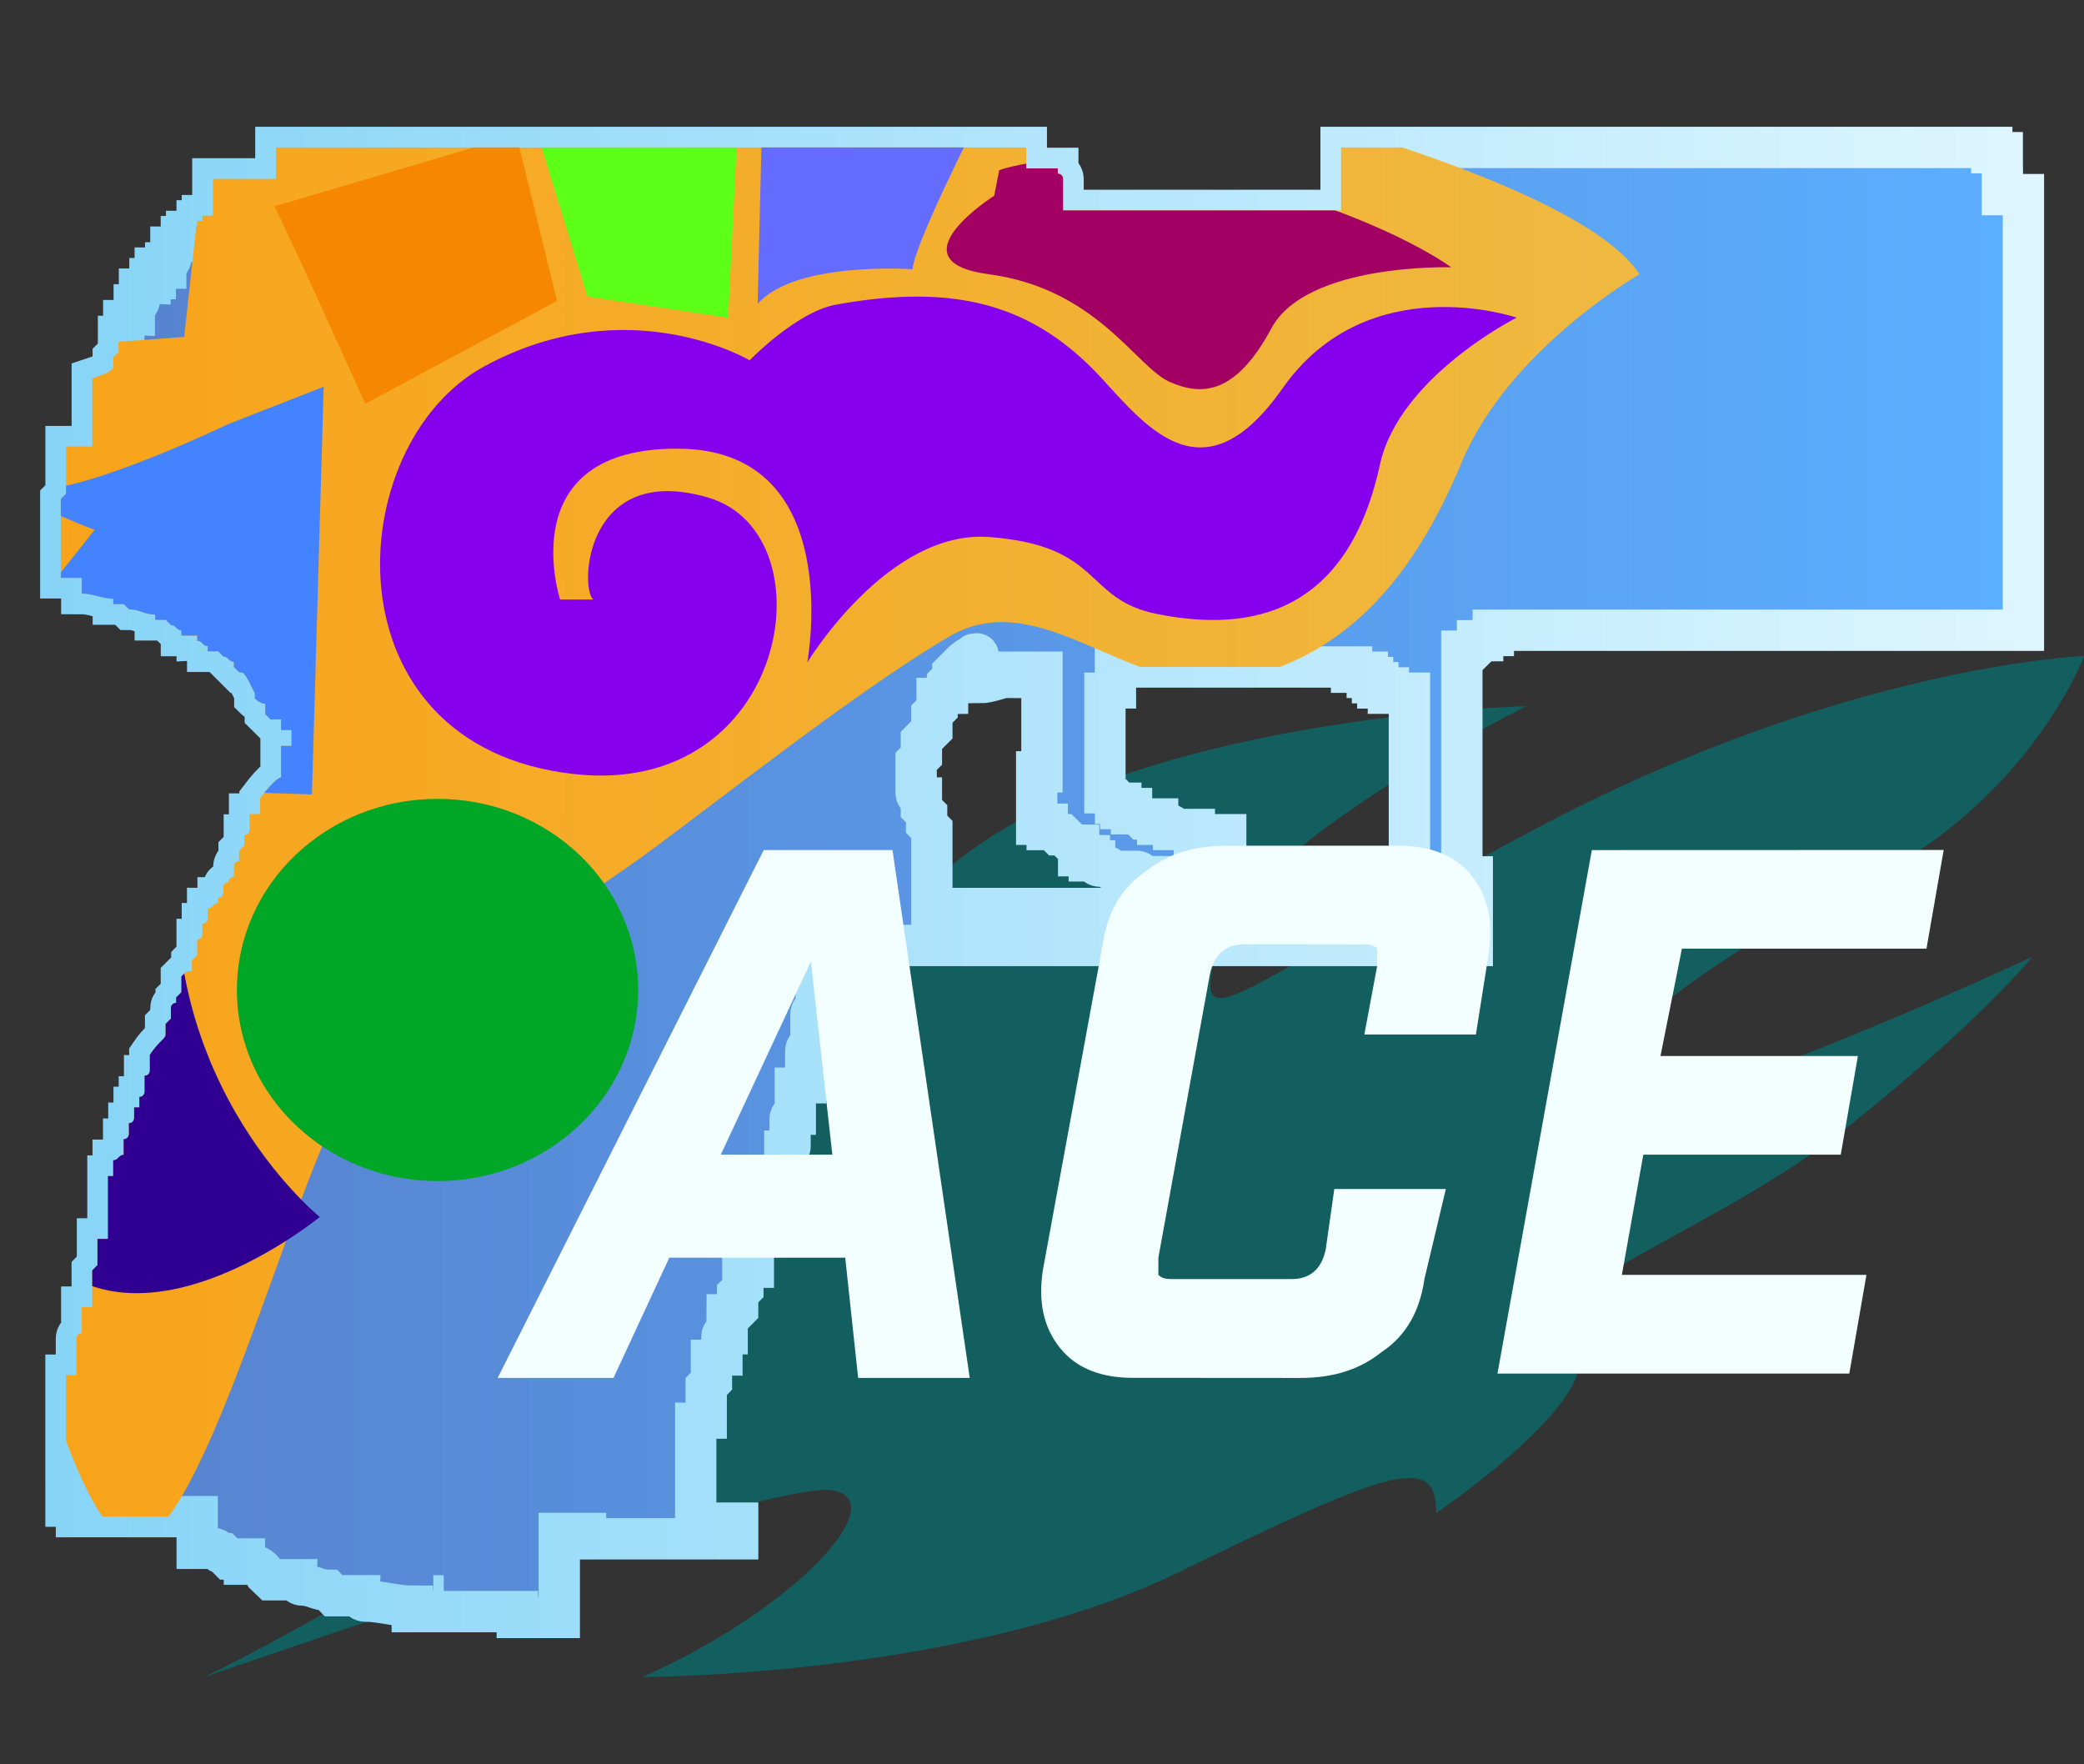 <?xml version="1.0" encoding="utf-8"?>
<!-- Generator: Adobe Illustrator 16.0.0, SVG Export Plug-In . SVG Version: 6.00 Build 0)  -->
<!DOCTYPE svg PUBLIC "-//W3C//DTD SVG 1.0//EN" "http://www.w3.org/TR/2001/REC-SVG-20010904/DTD/svg10.dtd">
<svg version="1.0" id="图层_1" xmlns="http://www.w3.org/2000/svg" xmlns:xlink="http://www.w3.org/1999/xlink" x="0px" y="0px"
	 width="37.8px" height="32px" viewBox="0 0 37.8 32" enable-background="new 0 0 37.8 32" xml:space="preserve">
<rect x="0" y="0" width="37.8" height="32" fill="#333333" stroke="none"/>
<path opacity="0.7" fill="#077272" enable-background="new    " d="M16.086,13.223c0,0-3.346,0.661-5.992,4.629
	c0,0,2.256,1.074,1.478,1.737c-0.778,0.662-4.202-0.33-10.117,5.95c0,0,2.413-1.155,5.68-1.404c3.27-0.249-0.856,2.066-1.789,2.645
	c0,0,6.07-3.222,7.783-2.977c1.712,0.248-6.071,4.96-9.418,6.613c0,0,10.196-3.555,11.364-3.389
	c1.167,0.164-0.623,2.149-3.424,3.389c0,0,5.837,0,9.729-1.901c3.893-1.901,4.671-2.15,4.671-1.074c0,0,3.421-2.316,2.412-3.143
	c-1.011-0.827,2.569-1.901,4.981-3.804c2.412-1.901,3.422-3.142,3.422-3.142s-5.836,2.729-7.627,2.811
	c-1.789,0.084,1.168-2.563,4.358-4.049c3.194-1.488,4.203-4.216,4.203-4.216s-4.358,0.166-9.961,3.142
	c-5.605,2.976-6.227,3.968-5.76,2.149c0.468-1.818,5.603-4.381,5.603-4.381s-7.159,0.166-10.429,2.893
	c-3.268,2.728-2.335-0.661-1.634-1.322C16.321,13.719,16.086,13.223,16.086,13.223z"/>
<linearGradient id="SVGID_1_" gradientUnits="userSpaceOnUse" x1="743.117" y1="578.203" x2="778.613" y2="578.203" gradientTransform="matrix(1 0 0 1 -741.92 -562.199)">
	<stop  offset="0" style="stop-color:#5782CE"/>
	<stop  offset="0.99" style="stop-color:#5CAEFF"/>
</linearGradient>
<linearGradient id="SVGID_2_" gradientUnits="userSpaceOnUse" x1="371.688" y1="-262.603" x2="408.036" y2="-262.603" gradientTransform="matrix(1 0 0 -1 -370.96 -246.6)">
	<stop  offset="0" style="stop-color:#86D4F7"/>
	<stop  offset="1" style="stop-color:#DEF6FF"/>
</linearGradient>
<path fill="url(#SVGID_1_)" stroke="url(#SVGID_2_)" stroke-width="0.75" stroke-miterlimit="10" d="M36.32,3.15L36.32,3.15
	c0,0.095,0,0.095,0,0.19c0,0.095,0,0.095,0,0.095V3.53c0.096,0,0.285,0,0.381,0v0.096c0,0.19,0,0.285,0,0.476
	c0,0.095,0,0.286,0,0.381c0,0.19,0,0.286,0,0.476c0,0.096,0,0.286,0,0.381c0,0.19,0,0.286,0,0.476c0,0.095,0,0.286,0,0.381
	c0,0.19,0,0.286,0,0.476c0,0.095,0,0.285,0,0.38c0,0.19,0,0.286,0,0.476c0,0.095,0,0.286,0,0.381c0,0.19,0,0.285,0,0.476
	c0,0.096,0,0.286,0,0.381c0,0.19,0,0.286,0,0.476c0,0.095,0,0.286,0,0.38c0,0.191,0,0.286,0,0.381c0,0.095,0,0.19,0,0.285
	c0,0.095,0,0.095,0,0.095v0.095v0.286c0,0.095,0,0.095,0,0.095c0,0.095,0,0.095,0,0.095v0.095v0.095v0.096l0,0v0.095l0,0v0.095
	c-3.236,0-6.377,0-9.615,0l0,0l0,0v0.095h-0.098c-0.095,0-0.095,0.095-0.095,0.095l0,0l0,0H26.8v0.095l0,0l-0.096,0.095l0,0l0,0
	H26.61h-0.095c0,0.096,0,0.096,0,0.19c0,0.095,0,0.19,0,0.381c0,0.095,0,0.19,0,0.381c0,0.095,0,0.285,0,0.38
	c0,0.096,0,0.286,0,0.381c0,0.095,0,0.286,0,0.381c0,0.095,0,0.286,0,0.381c0,0.095,0,0.285,0,0.381c0,0.095,0,0.19,0,0.38
	c0,0.095,0,0.19,0,0.381c0,0.095,0,0.19,0,0.38v0.096c0.095,0,0.189,0,0.189,0V16v0.096v0.095v0.095l0,0v0.096v0.096v0.094v0.096
	l0,0l0,0v0.096v0.096v0.095l0,0v0.096v0.097c-3.904,0-7.808,0-11.804,0c0,0.094,0,0.094,0,0.094c0,0.096,0,0.096,0,0.096v0.098
	c0,0.096-0.095,0.096-0.095,0.096v0.093v0.097v0.19v0.094c0,0.099,0,0.099,0,0.099c0,0.096,0,0.096,0,0.096v0.096
	c-0.095,0-0.095,0.094-0.095,0.094v0.096v0.095v0.094v0.097c0,0.096,0,0.096,0,0.096c0,0.094,0,0.094,0,0.094
	c-0.095,0-0.095,0.098-0.095,0.098v0.096v0.097v0.097v0.094c0,0.098,0,0.098,0,0.098c0,0.096,0,0.096,0,0.096
	c-0.095,0-0.095,0.098-0.19,0.098v0.088v0.097v0.096v0.095v0.096c0,0-0.095,0-0.095,0.096v0.094v0.098v0.095v0.097v0.096
	c0,0.094-0.095,0.094-0.095,0.094c0,0.098,0,0.098,0,0.098v0.096c0,0,0,0,0,0.099l-0.095,0.094v0.097c0,0.098,0,0.098,0,0.098v0.096
	c0,0.096-0.095,0.096-0.095,0.096c0,0.096,0,0.096,0,0.096v0.095c0,0,0,0,0,0.099l-0.095,0.096v0.086c0,0.096,0,0.096,0,0.096v0.094
	c-0.095,0-0.095,0-0.191,0.098c0,0,0,0,0,0.097l-0.095,0.096v0.093c0,0.096,0,0.096,0,0.096v0.096v0.094
	c-0.095,0-0.095,0.096-0.19,0.096v0.099c0,0.096,0,0.096,0,0.096v0.095l-0.095,0.094v0.096v0.096c0,0.094,0,0.094,0,0.094
	c-0.095,0.097-0.095,0.097-0.19,0.097V23.9c0,0.096,0,0.096,0,0.096v0.096v0.098c-0.095,0-0.095,0-0.095,0.097v0.096
	c0,0.095,0,0.095,0,0.095c0,0.098,0,0.098,0,0.098l0,0c-0.095,0-0.095,0.096-0.19,0.096v0.09v0.094c0,0.097,0,0.097,0,0.097
	c0,0.098,0,0.098,0,0.098l0,0l-0.095,0.097v0.092v0.096c0,0.096,0,0.096,0,0.096c0,0.096,0,0.096,0,0.096v0.099v0.092l0,0
	c-0.095,0-0.095,0.095-0.19,0.095v0.096V26v0.096v0.096v0.097c0,0.094,0,0.094,0,0.094c0,0.099,0,0.099,0,0.099v0.096v0.092v0.096
	v0.096v0.097v0.099v0.092l0,0l0,0v0.19l0,0v0.095l0,0l0,0l0,0l0,0l0,0l0,0l0,0v0.19h0.095l0,0l0,0l0,0l0,0l0,0l0,0l0,0l0,0l0,0l0,0
	h0.095l0,0h0.095H13l0,0l0,0h0.095c0.095,0,0.095,0,0.095,0l0,0l0,0l0,0c0.095,0,0.095,0,0.095,0l0,0h0.095l0,0v0.285
	c-0.19,0-0.381,0-0.476,0c-0.095,0-0.19,0-0.285,0l0,0h-0.095l0,0c-0.191,0-0.286,0-0.476,0c-0.095,0-0.19,0-0.286,0
	c-0.286,0-0.666,0-0.952,0c-0.095,0-0.19,0-0.19,0v-0.097l0,0c-0.095,0-0.19,0-0.286,0c-0.095,0-0.095,0-0.19,0v1.523
	c-0.095,0-0.19,0-0.38,0c-0.096,0-0.286,0-0.381,0V29.23c-0.095,0-0.19,0-0.38,0c-0.096,0-0.286,0-0.381,0l0,0l0,0
	c-0.095,0-0.095,0-0.095,0H8.43c-0.286,0-0.666,0-0.952,0v-0.097c-0.285,0-0.571-0.094-0.856-0.094c0,0-0.095,0-0.095-0.097
	c-0.19,0-0.285,0-0.476,0l-0.095-0.098c-0.19,0-0.286-0.096-0.476-0.096c0,0-0.095,0-0.095-0.096c-0.19,0-0.286,0-0.476,0
	l-0.096-0.092c-0.095-0.191-0.285-0.191-0.38-0.191v-0.094c-0.095,0-0.19,0-0.286,0l-0.095-0.096c-0.095,0-0.095-0.097-0.19-0.097
	c-0.095,0-0.19,0-0.285,0v-0.097c0-0.094,0-0.094,0-0.094v-0.096c0-0.098,0-0.098,0-0.098v-0.096v-0.094c-0.762,0-1.523,0-2.19,0
	l0,0v-0.095v-0.095c0,0-0.095,0-0.19,0c0-0.098,0-0.098,0-0.098c0-0.096,0-0.096,0-0.096v-0.096c0-0.096,0-0.096,0-0.096V26.85
	v-0.094V26.66v-0.096c0-0.094,0-0.094,0-0.094c0-0.097,0-0.097,0-0.097v-0.097v-0.094V26.09v-0.096c0-0.096,0-0.096,0-0.096v-0.096
	c0-0.095,0-0.095,0-0.095c0-0.097,0-0.097,0-0.097v-0.096v-0.094v-0.096V25.23v-0.097c0-0.094,0-0.094,0-0.094v-0.097l0,0
	c0.095,0,0.095,0,0.19,0c0-0.098,0-0.098,0-0.098c0-0.096,0-0.096,0-0.096v-0.09v-0.094v-0.096v-0.097v-0.095
	c0-0.096,0.096-0.096,0.096-0.096c0-0.096,0-0.096,0-0.096c0-0.094,0-0.094,0-0.094V23.9v-0.096v-0.097c0.095,0,0.095,0,0.19,0
	c0-0.095,0-0.095,0-0.095c0-0.096,0-0.096,0-0.096v-0.096V23.33v-0.096v-0.096c0-0.097,0-0.097,0-0.097
	c0.095-0.097,0.095-0.097,0.095-0.097c0-0.094,0-0.094,0-0.094v-0.096V22.66v-0.094v-0.096c0.095,0,0.095,0,0.19,0
	c0-0.666,0-0.763,0-0.763v-0.097V21.52v-0.094V21.33c0.095,0,0.095,0,0.095,0c0-0.096,0-0.096,0-0.096v-0.094v-0.097
	c0.096,0,0.096-0.097,0.19-0.097v-0.096c0-0.094,0-0.094,0-0.094c0-0.096,0-0.096,0-0.096c0.095,0,0.095-0.098,0.095-0.098
	c0-0.097,0-0.097,0-0.097v-0.094c0.095,0,0.095-0.097,0.095-0.097v-0.096v-0.094c0.095,0,0.095,0,0.095,0c0-0.094,0-0.094,0-0.094
	v-0.096c0.095,0,0.095-0.096,0.095-0.096v-0.095v-0.097v-0.096l0,0c0.095,0,0.095-0.096,0.095-0.096v-0.09c0-0.098,0-0.098,0-0.098
	c0-0.096,0-0.096,0-0.096c0.191-0.281,0.286-0.281,0.286-0.378v-0.096V18.57L3.1,18.475c0-0.096,0-0.096,0-0.096v-0.094
	c0-0.096,0.095-0.096,0.095-0.096c0-0.097,0-0.097,0-0.097l0.095-0.096v-0.095v-0.096v-0.096c0.095-0.096,0.095-0.096,0.19-0.096
	c0-0.096,0-0.096,0-0.096c0-0.097,0-0.097,0-0.097l0.096-0.098v-0.093v-0.094v-0.096c0.095,0,0.095-0.096,0.095-0.096
	c0-0.094,0-0.094,0-0.094v-0.097c0.095,0,0.095-0.096,0.095-0.096V16.57v-0.094c0.095,0,0.095-0.096,0.19-0.096v-0.096
	c0.095,0,0.095-0.095,0.095-0.095c0-0.095,0-0.095,0-0.095C4.052,16,4.146,16,4.146,16c0-0.095,0.096-0.095,0.096-0.095
	c0-0.096,0-0.096,0-0.096v-0.095c0,0,0-0.095,0.095-0.095v-0.095v-0.095c0.095-0.095,0.095-0.095,0.095-0.095
	c0-0.095,0-0.095,0-0.095c0-0.095,0-0.095,0-0.095c0.095,0,0.095-0.095,0.095-0.095v-0.095v-0.095v-0.095c0.095,0,0.095,0,0.19,0
	c0-0.095,0-0.095,0-0.095v-0.096v-0.095c0.286-0.38,0.381-0.38,0.381-0.38v-0.095v-0.095c0-0.095,0-0.095,0-0.095v-0.095
	c0-0.095,0-0.095,0-0.095v-0.095l0,0c0.095,0,0.095,0,0.19,0c0-0.095,0-0.095,0-0.095v-0.095V13.24c-0.095,0-0.095,0-0.19,0v-0.096
	l0,0v-0.095c-0.095,0-0.095,0-0.19,0l-0.096-0.095v-0.095v-0.095c-0.095,0-0.19-0.095-0.19-0.095v-0.095
	c-0.19-0.381-0.19-0.381-0.285-0.381l-0.095-0.095v-0.095c-0.096,0-0.096-0.095-0.19-0.095l-0.095-0.096c-0.095,0-0.095,0-0.19,0
	v-0.095c-0.095,0-0.095-0.095-0.19-0.095v-0.095c-0.096,0-0.191,0-0.286,0v-0.095c-0.095,0-0.095-0.095-0.19-0.095l-0.095-0.095
	c-0.095,0-0.095,0-0.19,0v-0.096c-0.19,0-0.286-0.095-0.476-0.095l-0.095-0.095c-0.095,0-0.095,0-0.19,0V10.86
	c-0.19,0-0.38-0.095-0.571-0.095V10.67v-0.095V10.48c-0.096,0-0.286,0-0.381,0v-0.095V10.29v-0.095c0-0.095,0-0.095,0-0.095
	c0-0.095,0-0.095,0-0.095V9.908V9.813V9.717V9.622V9.527v-0.19c0-0.095,0-0.095,0-0.095c0-0.095,0-0.095,0-0.095V9.051l0.095-0.095
	V8.861V8.766c0-0.095,0-0.095,0-0.095V8.576c0-0.095,0-0.095,0-0.095c0-0.096,0-0.096,0-0.096V8.29V8.194V8.1
	c0.19,0,0.286,0,0.476,0c0-0.095,0-0.095,0-0.095V7.909V7.814V7.718V7.624V7.528c0-0.095,0-0.095,0-0.095V7.148
	c0-0.096,0-0.096,0-0.096V6.957V6.862c0.285-0.095,0.285-0.095,0.38-0.19V6.577c0-0.095,0-0.095,0-0.095L2.15,6.387V6.291
	c0-0.095,0-0.095,0-0.095V6.101l0,0c0.095,0,0.095,0,0.095,0c0-0.095,0-0.095,0-0.095V5.91V5.815c0.095,0,0.095-0.095,0.19-0.095
	V5.625V5.529c0.095,0,0.095-0.095,0.095-0.095V5.339V5.244l0,0c0.095,0,0.095-0.095,0.19-0.095V5.054c0.096,0,0.096,0,0.096,0V4.958
	V4.863l0,0c0.095,0,0.095,0,0.19,0V4.768C3.1,4.768,3.1,4.673,3.1,4.673V4.578V4.482l0,0c0.095,0,0.095-0.095,0.19-0.095V4.292
	c0.095,0,0.095,0,0.095,0V4.197c0.095,0,0.095-0.095,0.191-0.095V4.006c0.095,0,0.095,0,0.095,0V3.911c0.095,0,0.095,0,0.19,0
	c0-0.285,0-0.285,0-0.285V3.53V3.435v-0.19c0.381,0,0.761,0,1.143,0V3.15V3.055V2.959V2.864l0,0c0-0.095,0-0.095,0-0.095V2.674l0,0
	c4.568,0,9.042,0,13.611,0v0.095c0,0.095,0,0.095,0,0.095c0,0.095,0,0.095,0,0.095v0.095c0.19,0,0.38,0,0.571,0V3.15
	c0.096,0,0.096,0.095,0.096,0.095V3.34c0,0.095,0,0.095,0,0.095c0,0.095,0,0.095,0,0.095v0.096c0,0.095,0,0.095,0,0.095v0.095l0,0
	c1.617,0,3.333,0,5.043,0l0,0V3.721l0,0c0-0.095,0-0.095,0-0.095c0-0.096,0-0.096,0-0.096V3.435V3.34V3.245V3.15V3.055v-0.19
	c0-0.095,0-0.095,0-0.095V2.674l0,0c3.332,0,6.664,0,9.994,0l0,0c0.286,0,0.668,0,0.952,0h0.286c0.189,0,0.381,0,0.57,0v0.095
	c0.096,0,0.096,0,0.19,0c0,0.095,0,0.095,0,0.095v0.095C36.32,3.055,36.32,3.055,36.32,3.15z M17.663,11.907
	c-0.095,0-0.19,0.095-0.19,0.095l-0.095,0.095l-0.095,0.095v0.095l-0.096,0.095v0.095c0,0.096,0,0.096,0,0.096
	c-0.095,0-0.095,0.095-0.19,0.095v0.095c0,0.095,0,0.095,0,0.095l-0.095,0.095v0.095c0,0.095,0,0.095,0,0.095
	c0,0.096,0,0.096,0,0.096l-0.095,0.095l-0.095,0.095v0.095v0.095v0.095l-0.095,0.095c0,0.095,0,0.095,0,0.095
	c0,0.095,0,0.095,0,0.095v0.095v0.095v0.095v0.095c0,0.095,0.095,0.095,0.095,0.095v0.095c0,0.096,0,0.096,0,0.096
	c0.095,0.095,0.095,0.095,0.095,0.095v0.095c0,0,0,0,0,0.095l0.095,0.095v0.095c0,0.095,0,0.095,0,0.095v0.095
	c0,0.095,0,0.095,0,0.095v0.095v0.095V16v0.096v0.095c0,0.095,0,0.095,0,0.095v0.096c0,0.096,0,0.096,0,0.096
	c2.664,0,5.235,0,7.898,0V16.38v-0.096l0,0V16.19V16c0.191,0,0.381,0,0.668,0l0,0v-0.095l0,0h0.096l0,0c0-0.096,0-0.19,0-0.286
	c0-0.096,0-0.19,0-0.286s0-0.286,0-0.286c0-0.095,0-0.19,0-0.38c0-0.096,0-0.191,0-0.286c0-0.095,0-0.19,0-0.285
	c0-0.095,0-0.19,0-0.286c0-0.096,0-0.19,0-0.286c0-0.096,0-0.19,0-0.285c0-0.096,0-0.191,0-0.286c0-0.095,0-0.19,0-0.285v-0.095
	c-0.096,0-0.189,0-0.381,0l0,0v-0.096h-0.096l0,0h-0.096v-0.095l0,0l0,0l0,0h-0.096v-0.095H24.8v-0.095h-0.096H24.61
	c-0.095,0-0.095,0-0.095,0v-0.095l0,0c-1.428,0-2.855,0-4.283,0v0.095l0,0v0.095v0.095v0.095c-0.096,0-0.096,0.096-0.191,0.096
	c0,0.095,0,0.095,0,0.095v0.095v0.095v0.095v0.095c0,0.095,0,0.095,0,0.095c0,0.096,0,0.096,0,0.096c0,0.095,0,0.095,0,0.19l0,0
	v0.095v0.095v0.095v0.095c0,0.095,0,0.095,0,0.095c0,0.095,0,0.095,0,0.095v0.095v0.095v0.095l0,0l0,0l0,0l0,0v0.095h0.097
	l0.096,0.095l0,0l0,0v0.095l0,0h0.095v0.096h0.098l0,0h0.097v0.095h0.093l0.096,0.095l0,0h0.095c0.097,0,0.097,0,0.19,0v0.095
	c0.096,0,0.096,0,0.19,0c0.094,0,0.095,0.095,0.095,0.095l0,0c0.098,0,0.189,0,0.189,0c0.098,0,0.098,0,0.191,0v0.095
	c0.188,0,0.379,0,0.569,0v0.095v0.095v0.095v0.095l0,0v0.095v0.095v0.095v0.096c-0.379,0-0.854,0-1.237,0l0,0
	c-0.096,0-0.096,0-0.189,0s-0.096-0.096-0.188-0.096l0,0h-0.099c0,0-0.095,0-0.188,0l0,0h-0.096c-0.096,0-0.096-0.095-0.191-0.095
	l0,0l0,0h-0.094l0,0c-0.096,0-0.096-0.095-0.096-0.095h-0.096V15.52h-0.096h-0.097v-0.095l0,0V15.33h-0.094l0,0l-0.096-0.095l0,0
	L19.28,15.14l0,0l0,0h-0.096l0,0l-0.095-0.095l0,0c0,0,0,0-0.095,0l0,0V14.95c-0.095,0-0.095,0-0.19,0v-0.095l0,0V14.76v-0.191
	v-0.095l0,0v-0.095v-0.095v-0.095v-0.095v-0.095c0.095,0,0.095,0,0.095,0v-0.095c0-0.095,0-0.095,0-0.095c0-0.095,0-0.095,0-0.19
	c0-0.095,0-0.095,0-0.19c0-0.095,0-0.095,0-0.19c0-0.096,0-0.096,0-0.191c0-0.095,0-0.095,0-0.19c0-0.095,0-0.095,0-0.19
	s0-0.095,0-0.191c0-0.095,0-0.095,0-0.095c0-0.095,0-0.19,0-0.19c-0.285,0-0.476,0-0.666,0l0,0v0.095l0,0
	c-0.095,0-0.286,0.095-0.476,0.095l0,0C17.758,11.812,17.758,11.812,17.663,11.907C17.663,11.812,17.663,11.907,17.663,11.907z
	 M7.859,28.945c0.095,0,0.19,0,0.19,0l0,0C7.954,28.945,7.859,28.945,7.859,28.945L7.859,28.945z"/>
<g>
	<g>
		<defs>
			<path id="SVGID_3_" d="M36.32,3.15L36.32,3.15c0,0.095,0,0.095,0,0.19c0,0.095,0,0.095,0,0.095V3.53c0.096,0,0.285,0,0.381,0
				v0.096c0,0.19,0,0.285,0,0.476c0,0.095,0,0.286,0,0.381c0,0.19,0,0.286,0,0.476c0,0.096,0,0.286,0,0.381c0,0.19,0,0.286,0,0.476
				c0,0.095,0,0.286,0,0.381c0,0.19,0,0.286,0,0.476c0,0.095,0,0.285,0,0.38c0,0.19,0,0.286,0,0.476c0,0.095,0,0.286,0,0.381
				c0,0.19,0,0.285,0,0.476c0,0.096,0,0.286,0,0.381c0,0.19,0,0.286,0,0.476c0,0.095,0,0.286,0,0.38c0,0.191,0,0.286,0,0.381
				c0,0.095,0,0.19,0,0.285c0,0.095,0,0.095,0,0.095v0.095v0.286c0,0.095,0,0.095,0,0.095c0,0.095,0,0.095,0,0.095v0.095v0.095
				v0.096l0,0v0.095l0,0v0.095c-3.236,0-6.377,0-9.615,0l0,0l0,0v0.095h-0.098c-0.095,0-0.095,0.095-0.095,0.095l0,0l0,0H26.8v0.095
				l0,0l-0.096,0.095l0,0l0,0H26.61h-0.095c0,0.096,0,0.096,0,0.19c0,0.095,0,0.19,0,0.381c0,0.095,0,0.19,0,0.381
				c0,0.095,0,0.285,0,0.38c0,0.096,0,0.286,0,0.381c0,0.095,0,0.286,0,0.381c0,0.095,0,0.286,0,0.381c0,0.095,0,0.285,0,0.381
				c0,0.095,0,0.19,0,0.38c0,0.095,0,0.19,0,0.381c0,0.095,0,0.19,0,0.38v0.096c0.095,0,0.189,0,0.189,0V16v0.096v0.095v0.095l0,0
				v0.096v0.096v0.094v0.096l0,0l0,0v0.096v0.096v0.095l0,0v0.096v0.097c-3.904,0-7.808,0-11.804,0c0,0.094,0,0.094,0,0.094
				c0,0.096,0,0.096,0,0.096v0.098c0,0.096-0.095,0.096-0.095,0.096v0.093v0.097v0.19v0.094c0,0.099,0,0.099,0,0.099
				c0,0.096,0,0.096,0,0.096v0.096c-0.095,0-0.095,0.094-0.095,0.094v0.096v0.095v0.094v0.097c0,0.096,0,0.096,0,0.096
				c0,0.094,0,0.094,0,0.094c-0.095,0-0.095,0.098-0.095,0.098v0.096v0.097v0.097v0.094c0,0.098,0,0.098,0,0.098
				c0,0.096,0,0.096,0,0.096c-0.095,0-0.095,0.098-0.19,0.098v0.088v0.097v0.096v0.095v0.096c0,0-0.095,0-0.095,0.096v0.094v0.098
				v0.095v0.097v0.096c0,0.094-0.095,0.094-0.095,0.094c0,0.098,0,0.098,0,0.098v0.096c0,0,0,0,0,0.099l-0.095,0.094v0.097
				c0,0.098,0,0.098,0,0.098v0.096c0,0.096-0.095,0.096-0.095,0.096c0,0.096,0,0.096,0,0.096v0.095c0,0,0,0,0,0.099l-0.095,0.096
				v0.086c0,0.096,0,0.096,0,0.096v0.094c-0.095,0-0.095,0-0.191,0.098c0,0,0,0,0,0.097l-0.095,0.096v0.093c0,0.096,0,0.096,0,0.096
				v0.096v0.094c-0.095,0-0.095,0.096-0.19,0.096v0.099c0,0.096,0,0.096,0,0.096v0.095l-0.095,0.094v0.096v0.096
				c0,0.094,0,0.094,0,0.094c-0.095,0.097-0.095,0.097-0.19,0.097V23.9c0,0.096,0,0.096,0,0.096v0.096v0.098
				c-0.095,0-0.095,0-0.095,0.097v0.096c0,0.095,0,0.095,0,0.095c0,0.098,0,0.098,0,0.098l0,0c-0.095,0-0.095,0.096-0.19,0.096v0.09
				v0.094c0,0.097,0,0.097,0,0.097c0,0.098,0,0.098,0,0.098l0,0l-0.095,0.097v0.092v0.096c0,0.096,0,0.096,0,0.096
				c0,0.096,0,0.096,0,0.096v0.099v0.092l0,0c-0.095,0-0.095,0.095-0.19,0.095v0.096V26v0.096v0.096v0.097c0,0.094,0,0.094,0,0.094
				c0,0.099,0,0.099,0,0.099v0.096v0.092v0.096v0.096v0.097v0.099v0.092l0,0l0,0v0.19l0,0v0.095l0,0l0,0l0,0l0,0l0,0l0,0l0,0v0.19
				h0.095l0,0l0,0l0,0l0,0l0,0l0,0l0,0l0,0l0,0l0,0h0.095l0,0h0.095H13l0,0l0,0h0.095c0.095,0,0.095,0,0.095,0l0,0l0,0l0,0
				c0.095,0,0.095,0,0.095,0l0,0h0.095l0,0v0.285c-0.19,0-0.381,0-0.476,0c-0.095,0-0.19,0-0.285,0l0,0h-0.095l0,0
				c-0.191,0-0.286,0-0.476,0c-0.095,0-0.19,0-0.286,0c-0.286,0-0.666,0-0.952,0c-0.095,0-0.19,0-0.19,0v-0.097l0,0
				c-0.095,0-0.19,0-0.286,0c-0.095,0-0.095,0-0.19,0v1.523c-0.095,0-0.19,0-0.38,0c-0.096,0-0.286,0-0.381,0V29.23
				c-0.095,0-0.19,0-0.38,0c-0.096,0-0.286,0-0.381,0l0,0l0,0c-0.095,0-0.095,0-0.095,0H8.43c-0.286,0-0.666,0-0.952,0v-0.097
				c-0.285,0-0.571-0.094-0.856-0.094c0,0-0.095,0-0.095-0.097c-0.19,0-0.285,0-0.476,0l-0.095-0.098
				c-0.19,0-0.286-0.096-0.476-0.096c0,0-0.095,0-0.095-0.096c-0.19,0-0.286,0-0.476,0l-0.096-0.092
				c-0.095-0.191-0.285-0.191-0.38-0.191v-0.094c-0.095,0-0.19,0-0.286,0l-0.095-0.096c-0.095,0-0.095-0.097-0.19-0.097
				c-0.095,0-0.19,0-0.285,0v-0.097c0-0.094,0-0.094,0-0.094v-0.096c0-0.098,0-0.098,0-0.098v-0.096v-0.094c-0.762,0-1.523,0-2.19,0
				l0,0v-0.095v-0.095c0,0-0.095,0-0.19,0c0-0.098,0-0.098,0-0.098c0-0.096,0-0.096,0-0.096v-0.096c0-0.096,0-0.096,0-0.096V26.85
				v-0.094V26.66v-0.096c0-0.094,0-0.094,0-0.094c0-0.097,0-0.097,0-0.097v-0.097v-0.094V26.09v-0.096c0-0.096,0-0.096,0-0.096
				v-0.096c0-0.095,0-0.095,0-0.095c0-0.097,0-0.097,0-0.097v-0.096v-0.094v-0.096V25.23v-0.097c0-0.094,0-0.094,0-0.094v-0.097l0,0
				c0.095,0,0.095,0,0.19,0c0-0.098,0-0.098,0-0.098c0-0.096,0-0.096,0-0.096v-0.09v-0.094v-0.096v-0.097v-0.095
				c0-0.096,0.096-0.096,0.096-0.096c0-0.096,0-0.096,0-0.096c0-0.094,0-0.094,0-0.094V23.9v-0.096v-0.097c0.095,0,0.095,0,0.19,0
				c0-0.095,0-0.095,0-0.095c0-0.096,0-0.096,0-0.096v-0.096V23.33v-0.096v-0.096c0-0.097,0-0.097,0-0.097
				c0.095-0.097,0.095-0.097,0.095-0.097c0-0.094,0-0.094,0-0.094v-0.096V22.66v-0.094v-0.096c0.095,0,0.095,0,0.19,0
				c0-0.666,0-0.763,0-0.763v-0.097V21.52v-0.094V21.33c0.095,0,0.095,0,0.095,0c0-0.096,0-0.096,0-0.096v-0.094v-0.097
				c0.096,0,0.096-0.097,0.19-0.097v-0.096c0-0.094,0-0.094,0-0.094c0-0.096,0-0.096,0-0.096c0.095,0,0.095-0.098,0.095-0.098
				c0-0.097,0-0.097,0-0.097v-0.094c0.095,0,0.095-0.097,0.095-0.097v-0.096v-0.094c0.095,0,0.095,0,0.095,0
				c0-0.094,0-0.094,0-0.094v-0.096c0.095,0,0.095-0.096,0.095-0.096v-0.095v-0.097v-0.096l0,0c0.095,0,0.095-0.096,0.095-0.096
				v-0.09c0-0.098,0-0.098,0-0.098c0-0.096,0-0.096,0-0.096c0.191-0.281,0.286-0.281,0.286-0.378v-0.096V18.57L3.1,18.475
				c0-0.096,0-0.096,0-0.096v-0.094c0-0.096,0.095-0.096,0.095-0.096c0-0.097,0-0.097,0-0.097l0.095-0.096v-0.095v-0.096v-0.096
				c0.095-0.096,0.095-0.096,0.19-0.096c0-0.096,0-0.096,0-0.096c0-0.097,0-0.097,0-0.097l0.096-0.098v-0.093v-0.094v-0.096
				c0.095,0,0.095-0.096,0.095-0.096c0-0.094,0-0.094,0-0.094v-0.097c0.095,0,0.095-0.096,0.095-0.096V16.57v-0.094
				c0.095,0,0.095-0.096,0.19-0.096v-0.096c0.095,0,0.095-0.095,0.095-0.095c0-0.095,0-0.095,0-0.095C4.052,16,4.146,16,4.146,16
				c0-0.095,0.096-0.095,0.096-0.095c0-0.096,0-0.096,0-0.096v-0.095c0,0,0-0.095,0.095-0.095v-0.095v-0.095
				c0.095-0.095,0.095-0.095,0.095-0.095c0-0.095,0-0.095,0-0.095c0-0.095,0-0.095,0-0.095c0.095,0,0.095-0.095,0.095-0.095v-0.095
				v-0.095v-0.095c0.095,0,0.095,0,0.19,0c0-0.095,0-0.095,0-0.095v-0.096v-0.095c0.286-0.38,0.381-0.38,0.381-0.38v-0.095v-0.095
				c0-0.095,0-0.095,0-0.095v-0.095c0-0.095,0-0.095,0-0.095v-0.095l0,0c0.095,0,0.095,0,0.19,0c0-0.095,0-0.095,0-0.095v-0.095
				V13.24c-0.095,0-0.095,0-0.19,0v-0.096l0,0v-0.095c-0.095,0-0.095,0-0.19,0l-0.096-0.095v-0.095v-0.095
				c-0.095,0-0.19-0.095-0.19-0.095v-0.095c-0.19-0.381-0.19-0.381-0.285-0.381l-0.095-0.095v-0.095
				c-0.096,0-0.096-0.095-0.19-0.095l-0.095-0.096c-0.095,0-0.095,0-0.19,0v-0.095c-0.095,0-0.095-0.095-0.19-0.095v-0.095
				c-0.096,0-0.191,0-0.286,0v-0.095c-0.095,0-0.095-0.095-0.19-0.095l-0.095-0.095c-0.095,0-0.095,0-0.19,0v-0.096
				c-0.19,0-0.286-0.095-0.476-0.095l-0.095-0.095c-0.095,0-0.095,0-0.19,0V10.86c-0.19,0-0.38-0.095-0.571-0.095V10.67v-0.095
				V10.48c-0.096,0-0.286,0-0.381,0v-0.095V10.29v-0.095c0-0.095,0-0.095,0-0.095c0-0.095,0-0.095,0-0.095V9.908V9.813V9.717V9.622
				V9.527v-0.19c0-0.095,0-0.095,0-0.095c0-0.095,0-0.095,0-0.095V9.051l0.095-0.095V8.861V8.766c0-0.095,0-0.095,0-0.095V8.576
				c0-0.095,0-0.095,0-0.095c0-0.096,0-0.096,0-0.096V8.29V8.194V8.1c0.19,0,0.286,0,0.476,0c0-0.095,0-0.095,0-0.095V7.909V7.814
				V7.718V7.624V7.528c0-0.095,0-0.095,0-0.095V7.148c0-0.096,0-0.096,0-0.096V6.957V6.862c0.285-0.095,0.285-0.095,0.38-0.19V6.577
				c0-0.095,0-0.095,0-0.095L2.15,6.387V6.291c0-0.095,0-0.095,0-0.095V6.101l0,0c0.095,0,0.095,0,0.095,0c0-0.095,0-0.095,0-0.095
				V5.91V5.815c0.095,0,0.095-0.095,0.19-0.095V5.625V5.529c0.095,0,0.095-0.095,0.095-0.095V5.339V5.244l0,0
				c0.095,0,0.095-0.095,0.19-0.095V5.054c0.096,0,0.096,0,0.096,0V4.958V4.863l0,0c0.095,0,0.095,0,0.19,0V4.768
				C3.1,4.768,3.1,4.673,3.1,4.673V4.578V4.482l0,0c0.095,0,0.095-0.095,0.19-0.095V4.292c0.095,0,0.095,0,0.095,0V4.197
				c0.095,0,0.095-0.095,0.191-0.095V4.006c0.095,0,0.095,0,0.095,0V3.911c0.095,0,0.095,0,0.19,0c0-0.285,0-0.285,0-0.285V3.53
				V3.435v-0.19c0.381,0,0.761,0,1.143,0V3.15V3.055V2.959V2.864l0,0c0-0.095,0-0.095,0-0.095V2.674l0,0c4.568,0,9.042,0,13.611,0
				v0.095c0,0.095,0,0.095,0,0.095c0,0.095,0,0.095,0,0.095v0.095c0.19,0,0.38,0,0.571,0V3.15c0.096,0,0.096,0.095,0.096,0.095V3.34
				c0,0.095,0,0.095,0,0.095c0,0.095,0,0.095,0,0.095v0.096c0,0.095,0,0.095,0,0.095v0.095l0,0c1.617,0,3.333,0,5.043,0l0,0V3.721
				l0,0c0-0.095,0-0.095,0-0.095c0-0.096,0-0.096,0-0.096V3.435V3.34V3.245V3.15V3.055v-0.19c0-0.095,0-0.095,0-0.095V2.674l0,0
				c3.332,0,6.664,0,9.994,0l0,0c0.286,0,0.668,0,0.952,0h0.286c0.189,0,0.381,0,0.57,0v0.095c0.096,0,0.096,0,0.19,0
				c0,0.095,0,0.095,0,0.095v0.095C36.32,3.055,36.32,3.055,36.32,3.15z M17.663,11.907c-0.095,0-0.19,0.095-0.19,0.095
				l-0.095,0.095l-0.095,0.095v0.095l-0.096,0.095v0.095c0,0.096,0,0.096,0,0.096c-0.095,0-0.095,0.095-0.19,0.095v0.095
				c0,0.095,0,0.095,0,0.095l-0.095,0.095v0.095c0,0.095,0,0.095,0,0.095c0,0.096,0,0.096,0,0.096l-0.095,0.095l-0.095,0.095v0.095
				v0.095v0.095l-0.095,0.095c0,0.095,0,0.095,0,0.095c0,0.095,0,0.095,0,0.095v0.095v0.095v0.095v0.095
				c0,0.095,0.095,0.095,0.095,0.095v0.095c0,0.096,0,0.096,0,0.096c0.095,0.095,0.095,0.095,0.095,0.095v0.095c0,0,0,0,0,0.095
				l0.095,0.095v0.095c0,0.095,0,0.095,0,0.095v0.095c0,0.095,0,0.095,0,0.095v0.095v0.095V16v0.096v0.095c0,0.095,0,0.095,0,0.095
				v0.096c0,0.096,0,0.096,0,0.096c2.664,0,5.235,0,7.898,0V16.38v-0.096l0,0V16.19V16c0.191,0,0.381,0,0.668,0l0,0v-0.095l0,0
				h0.096l0,0c0-0.096,0-0.19,0-0.286c0-0.096,0-0.19,0-0.286s0-0.286,0-0.286c0-0.095,0-0.19,0-0.38c0-0.096,0-0.191,0-0.286
				c0-0.095,0-0.19,0-0.285c0-0.095,0-0.19,0-0.286c0-0.096,0-0.19,0-0.286c0-0.096,0-0.19,0-0.285c0-0.096,0-0.191,0-0.286
				c0-0.095,0-0.19,0-0.285v-0.095c-0.096,0-0.189,0-0.381,0l0,0v-0.096h-0.096l0,0h-0.096v-0.095l0,0l0,0l0,0h-0.096v-0.095H24.8
				v-0.095h-0.096H24.61c-0.095,0-0.095,0-0.095,0v-0.095l0,0c-1.428,0-2.855,0-4.283,0v0.095l0,0v0.095v0.095v0.095
				c-0.096,0-0.096,0.096-0.191,0.096c0,0.095,0,0.095,0,0.095v0.095v0.095v0.095v0.095c0,0.095,0,0.095,0,0.095
				c0,0.096,0,0.096,0,0.096c0,0.095,0,0.095,0,0.19l0,0v0.095v0.095v0.095v0.095c0,0.095,0,0.095,0,0.095c0,0.095,0,0.095,0,0.095
				v0.095v0.095v0.095l0,0l0,0l0,0l0,0v0.095h0.097l0.096,0.095l0,0l0,0v0.095l0,0h0.095v0.096h0.098l0,0h0.097v0.095h0.093
				l0.096,0.095l0,0h0.095c0.097,0,0.097,0,0.19,0v0.095c0.096,0,0.096,0,0.19,0c0.094,0,0.095,0.095,0.095,0.095l0,0
				c0.098,0,0.189,0,0.189,0c0.098,0,0.098,0,0.191,0v0.095c0.188,0,0.379,0,0.569,0v0.095v0.095v0.095v0.095l0,0v0.095v0.095v0.095
				v0.096c-0.379,0-0.854,0-1.237,0l0,0c-0.096,0-0.096,0-0.189,0s-0.096-0.096-0.188-0.096l0,0h-0.099c0,0-0.095,0-0.188,0l0,0
				h-0.096c-0.096,0-0.096-0.095-0.191-0.095l0,0l0,0h-0.094l0,0c-0.096,0-0.096-0.095-0.096-0.095h-0.096V15.52h-0.096h-0.097
				v-0.095l0,0V15.33h-0.094l0,0l-0.096-0.095l0,0L19.28,15.14l0,0l0,0h-0.096l0,0l-0.095-0.095l0,0c0,0,0,0-0.095,0l0,0V14.95
				c-0.095,0-0.095,0-0.19,0v-0.095l0,0V14.76v-0.191v-0.095l0,0v-0.095v-0.095v-0.095v-0.095v-0.095c0.095,0,0.095,0,0.095,0
				v-0.095c0-0.095,0-0.095,0-0.095c0-0.095,0-0.095,0-0.19c0-0.095,0-0.095,0-0.19c0-0.095,0-0.095,0-0.19c0-0.096,0-0.096,0-0.191
				c0-0.095,0-0.095,0-0.19c0-0.095,0-0.095,0-0.19s0-0.095,0-0.191c0-0.095,0-0.095,0-0.095c0-0.095,0-0.19,0-0.19
				c-0.285,0-0.476,0-0.666,0l0,0v0.095l0,0c-0.095,0-0.286,0.095-0.476,0.095l0,0C17.758,11.812,17.758,11.812,17.663,11.907
				C17.663,11.812,17.663,11.907,17.663,11.907z M7.859,28.945c0.095,0,0.19,0,0.19,0l0,0C7.954,28.945,7.859,28.945,7.859,28.945
				L7.859,28.945z"/>
		</defs>
		<clipPath id="SVGID_4_">
			<use xlink:href="#SVGID_3_"  overflow="visible"/>
		</clipPath>
		<g clip-path="url(#SVGID_4_)">
			
				<linearGradient id="SVGID_5_" gradientUnits="userSpaceOnUse" x1="723.644" y1="576.398" x2="771.658" y2="576.398" gradientTransform="matrix(1 0 0 1 -741.92 -562.199)">
				<stop  offset="5.581969e-004" style="stop-color:#FF9500"/>
				<stop  offset="1" style="stop-color:#EFB941"/>
			</linearGradient>
			<path fill="url(#SVGID_5_)" d="M-18.117,6.517h15.853l5.605-0.405l0.425-3.904l9.315-1.769l5.178,0.369
				c0,0,10.048,1.963,11.479,4.167c0,0-2.371,1.354-3.227,3.413c-0.854,2.057-2.074,3.508-4.029,3.924
				c-1.957,0.414-3.572-1.769-5.279-0.76c-1.708,1.007-4.359,3.121-5.563,3.992c-1.204,0.871-4.262,2.749-5.291,4.239
				c-1.029,1.496-2.799,8.771-4.075,8.136C1,27.282-0.289,20.486-0.289,20.486l-5.856,0.154l-5.653,0.11l-5.551,0.896l-0.927-1.321
				L-18.117,6.517z"/>
			<path fill="#300093" d="M3.343,14.732c0,0-4.625,1.802-3.607,5.927C1.048,25.979,5.8,22.072,5.8,22.072
				S2.529,19.439,3.343,14.732z"/>
			<path fill="#5D29FF" d="M-12.123,17.799l3.795-1.141c0,0-1.292-2.85,1.705-4.694c2.464-1.519,5.286,0.413,5.286,0.413
				l2.048-2.596c0,0-6.928-4.021-11.667,0.193C-14.321,12.964-12.123,17.799-12.123,17.799z"/>
			<path fill="#4383FF" d="M4.133,7.695c0,0-2.455,1.178-3.422,1.178c-0.966,0,1.006,0.737,1.006,0.737l-2.199,2.772l0.83,1.847
				l5.31,0.18l0.213-7.395L4.133,7.695z"/>
			<path fill="#8600EE" d="M13.597,6.535c0,0-2.203-1.308-4.813,0.11c-2.609,1.418-2.913,6.893,1.628,7.394
				c3.897,0.433,4.667-4.348,2.444-5.011c-2.223-0.662-2.348,1.606-2.097,1.846h-0.6c0,0-0.9-2.764,2.16-2.736
				c3.044,0.027,2.324,3.877,2.324,3.877s1.458-2.412,3.299-2.275c2.081,0.157,1.707,1.13,3.045,1.396
				c1.392,0.277,3.405,0.235,4.042-2.708c0.346-1.592,2.48-2.667,2.48-2.667s-2.696-0.926-4.247,1.284
				c-1.417,2.019-2.445,0.725-3.275-0.179c-1.219-1.326-2.624-1.741-4.826-1.34C14.446,5.657,13.597,6.535,13.597,6.535z"/>
			<ellipse fill="#00A625" cx="7.936" cy="17.955" rx="3.639" ry="3.466"/>
			<path fill="#A20063" d="M18.124,3.087c0,0,1.358-0.531,4.156,0.145c2.798,0.678,4.042,1.616,4.042,1.616s-2.623-0.082-3.26,1.105
				c-0.641,1.188-1.247,1.243-1.855,0.969c-0.609-0.277-1.317-1.686-3.275-1.949c-1.766-0.236,0.101-1.423,0.101-1.423L18.124,3.087
				z"/>
			<path fill="#F58800" d="M4.973,3.744c0.043,0.014,1.652,3.579,1.652,3.579l3.478-1.865L9.364,2.446L4.973,3.744z"/>
			<polygon fill="#5CFF16" points="9.756,2.446 10.655,5.379 13.206,5.762 13.394,2.032 			"/>
			<path fill="#646BFF" d="M17.713,2.211c0,0-1.145,2.252-1.159,2.672c0,0-2.133-0.153-2.812,0.629l0.088-3.647L17.713,2.211z"/>
		</g>
	</g>
</g>
<g>
	<path fill="#F3FFFE" d="M12.14,22.811l-1.012,2.18H9.027l4.826-9.574h2.335l1.401,9.574h-2.024l-0.234-2.18H12.14z M14.708,17.44
		l-1.634,3.502h2.023L14.708,17.44z"/>
	<path fill="#F3FFFE" d="M20.545,24.99c-0.544,0-1.012-0.156-1.322-0.546c-0.309-0.389-0.389-0.855-0.309-1.399l1.087-5.916
		c0.08-0.545,0.311-1.012,0.778-1.323c0.39-0.312,0.858-0.467,1.479-0.467h3.113c0.545,0,1.011,0.155,1.323,0.545
		c0.31,0.389,0.389,0.855,0.31,1.4l-0.234,1.479h-2.023l0.233-1.246c0-0.155,0-0.233,0-0.312c-0.079-0.077-0.155-0.077-0.311-0.077
		h-2.101c-0.311,0-0.544,0.155-0.623,0.545l-0.934,5.137c0,0.155,0,0.234,0,0.312c0.078,0.077,0.155,0.077,0.312,0.077h2.101
		c0.311,0,0.545-0.154,0.623-0.544l0.155-1.09h2.023l-0.389,1.636c-0.078,0.545-0.309,1.013-0.778,1.323
		c-0.39,0.31-0.856,0.468-1.478,0.468L20.545,24.99L20.545,24.99z"/>
	<path fill="#F3FFFE" d="M35.255,15.416l-0.312,1.79h-4.436l-0.389,1.947h3.581l-0.311,1.789h-3.581l-0.389,2.18h4.436l-0.311,1.791
		h-6.382l1.712-9.495L35.255,15.416L35.255,15.416z"/>
</g>
</svg>
